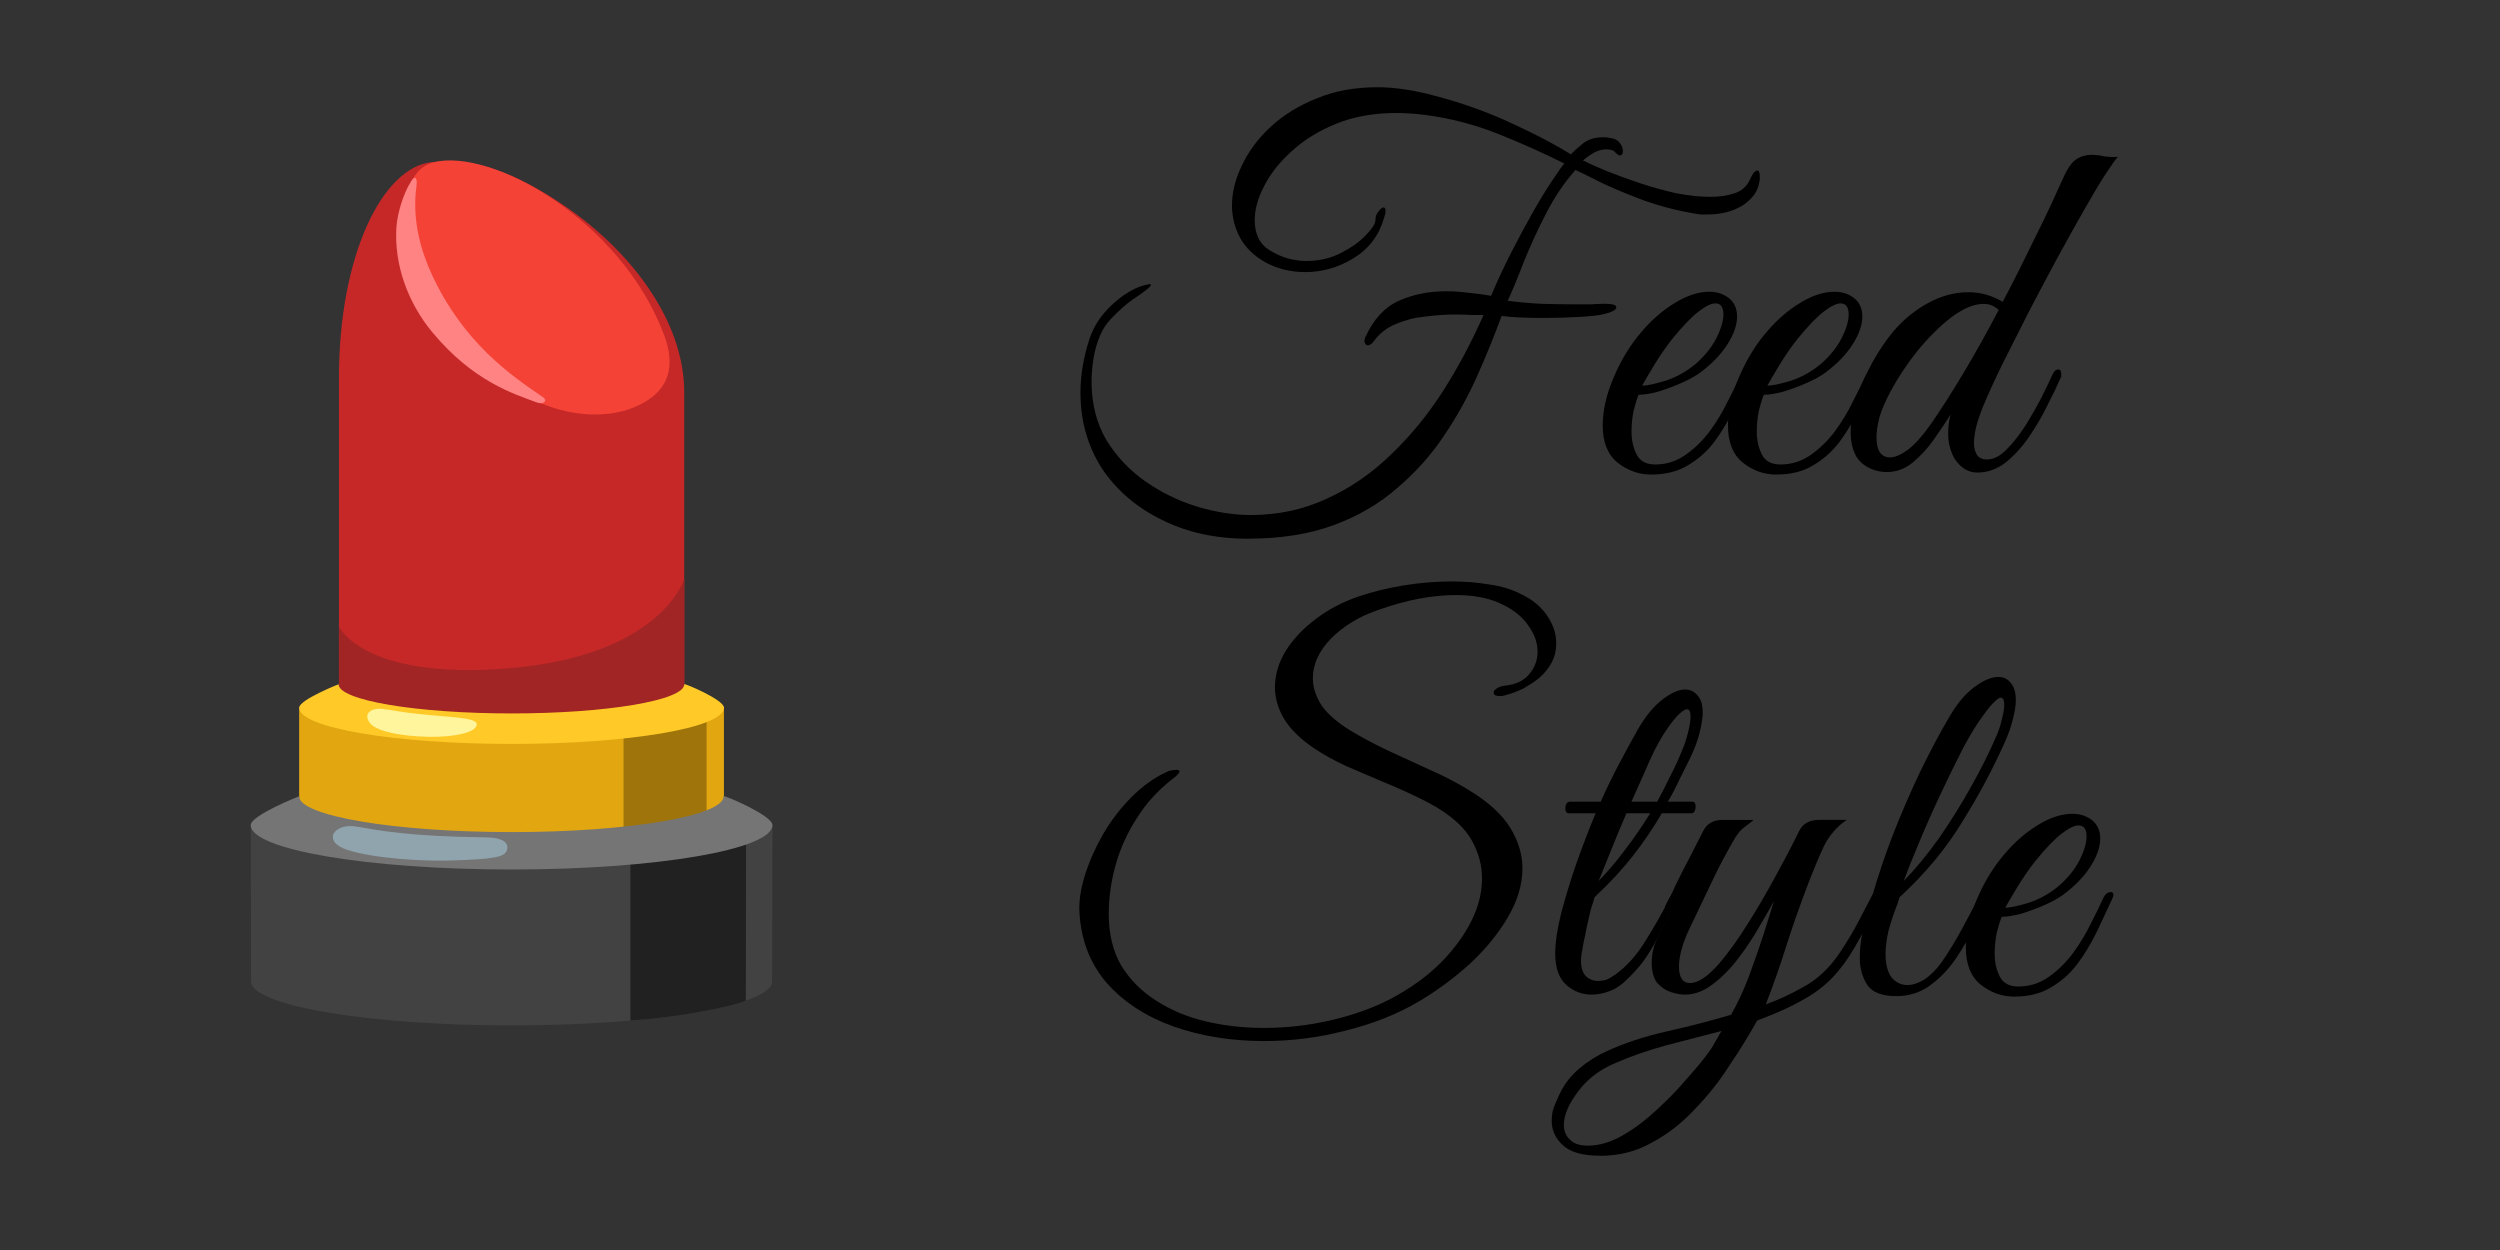<?xml version="1.0" encoding="UTF-8" standalone="no"?>
<!-- Generator: Adobe Illustrator 25.2.3, SVG Export Plug-In . SVG Version: 6.00 Build 0)  -->

<svg
   version="1.1"
   id="Layer_1"
   x="0px"
   y="0px"
   viewBox="0 0 120 60"
   xml:space="preserve"
   sodipodi:docname="feedstyle-ar21.svg"
   width="120"
   height="60"
   inkscape:version="1.1.2 (0a00cf5339, 2022-02-04)"
   xmlns:inkscape="http://www.inkscape.org/namespaces/inkscape"
   xmlns:sodipodi="http://sodipodi.sourceforge.net/DTD/sodipodi-0.dtd"
   xmlns="http://www.w3.org/2000/svg"
   xmlns:svg="http://www.w3.org/2000/svg"><rect x="0" y="0" width="120" height="60" fill="#333333" stroke="none"/><defs
   id="defs31" /><sodipodi:namedview
   id="namedview29"
   pagecolor="#ffffff"
   bordercolor="#666666"
   borderopacity="1.0"
   inkscape:pageshadow="2"
   inkscape:pageopacity="0.0"
   inkscape:pagecheckerboard="0"
   showgrid="false"
   inkscape:zoom="6.109375"
   inkscape:cx="72.757033"
   inkscape:cy="63.918159"
   inkscape:window-width="1850"
   inkscape:window-height="1016"
   inkscape:window-x="0"
   inkscape:window-y="0"
   inkscape:window-maximized="1"
   inkscape:current-layer="Layer_1" />
<g
   id="g26"
   transform="matrix(0.346,0,0,0.346,2.412,6.316)">
	<path
   style="fill:#c62828"
   d="M 40.05,80.51 V 34.17 c 0,-16.97 6.02,-29.31 12.97,-29.94 6.02,-0.55 11.45,1.47 17.97,5.83 9.38,6.27 16.96,16.09 16.96,26.11 v 44.34 c 0,0 -7.04,1.44 -23.95,1.44 -16.91,0 -23.95,-1.44 -23.95,-1.44 z"
   id="path2" />
	<path
   style="fill:#f44336"
   d="m 54.21,25.21 c 7.98,12.97 19.96,15.97 26.95,12.97 4.94,-2.12 5.56,-5.8 3.99,-9.98 C 79.16,12.24 61.19,2.26 53.21,4.25 c -4.94,1.24 -5.7,10.08 1,20.96 z"
   id="path4" />
	<path
   style="fill:#ff8383"
   d="m 68.34,36.84 c 0.75,0.51 0.05,1.07 -0.8,0.75 -3.3,-1.23 -8.84,-2.92 -14.51,-9.72 -3.39,-4.07 -5.37,-9.4 -5,-14.68 0.12,-1.66 0.85,-4.47 2.07,-6.35 0.51,-0.79 0.86,-0.42 0.7,0.74 -0.67,4.9 0.77,9.27 2.11,12.19 4.39,9.53 10.98,14.03 15.43,17.07 z"
   id="path6" />
	<path
   style="fill:#e2a610"
   d="m 93.47,96.85 c 0,0 -9.75,2.65 -29.74,2.65 -19.99,0 -29.2,-2.65 -29.2,-2.65 V 80.02 l 58.93,-0.07 v 16.9 z"
   id="path8" />
	<polygon
   style="fill:#9e740b"
   points="79.53,83.42 91.05,81.56 91.05,95.11 79.53,96.96 "
   id="polygon10" />
	<path
   style="fill:#a12524"
   d="m 87.95,79.9 c 0,0 -8.09,2.1 -25.36,2.1 C 45.32,82 40.05,79.9 40.05,79.9 V 68.66 c 0,0 3.3,7.42 23.38,5.81 C 84.82,72.76 87.96,62.05 87.96,62.05 V 79.9 Z"
   id="path12" />
	<path
   style="fill:#ffca28"
   d="m 87.96,76.67 c 0,2.24 -10.81,4.05 -23.96,4.05 -13.15,0 -24,-1.81 -24,-4.05 0,0 -5.47,2.16 -5.47,3.26 0,2.77 13.19,5.02 29.47,5.02 16.28,0 29.47,-2.25 29.47,-5.02 0,-1.11 -5.51,-3.43 -5.51,-3.26 z"
   id="path14" />
	<path
   style="fill:#fff59d"
   d="m 50.99,83.9 c -3.44,-0.23 -5.85,-0.88 -6.59,-1.79 -1.12,-1.37 0.19,-2.18 1.62,-2.02 1.94,0.22 2.22,0.43 6.1,0.81 4.53,0.44 7.92,0.44 6.85,1.79 -0.72,0.9 -3.98,1.48 -7.98,1.21 z"
   id="path16" />
	<path
   style="fill:#424242"
   d="m 100.19,96.29 c 0,0 -11.83,4.6 -35.92,4.6 -24.09,0 -36.45,-4.55 -36.45,-4.55 l 0.04,21.82 c 0.97,3.25 16.78,5.84 36.14,5.84 19.36,0 35.17,-2.59 36.14,-5.85 z"
   id="path18" />
	<path
   style="fill:#212121"
   d="m 96.5,120.56 c -2.09,0.91 -9.92,2.4 -16.02,2.75 V 101.5 l 16.05,-2.59 z"
   id="path20" />
	<path
   style="fill:#757575"
   d="m 93.42,92.21 c 0,2.75 -13.28,4.97 -29.42,4.97 -16.14,0 -29.48,-2.23 -29.48,-4.97 0,0 -6.71,2.65 -6.71,4 0,3.4 16.2,6.16 36.19,6.16 19.99,0 36.19,-2.76 36.19,-6.16 0,-1.35 -6.77,-4.2 -6.77,-4 z"
   id="path22" />
	<path
   style="fill:#90a4ae"
   d="M 55.42,101.12 C 51.55,101.23 45,100.85 41.25,99.66 37.63,98.51 39.3,95.87 42.5,96.42 c 2.95,0.51 7.32,1.37 17.77,1.49 3.13,0.03 3.29,1.08 3.09,1.75 -0.28,0.95 -1.57,1.29 -7.94,1.46 z"
   id="path24" />
</g>
<path
   d="m 59.911,25.859 q -2.352,0 -4.17,-0.921 -1.818,-0.897 -2.861,-2.473 -1.018,-1.6 -1.018,-3.612 0,-1.261 0.436,-2.594 0.242,-0.703 0.703,-1.236 0.461,-0.533 0.97,-0.873 0.509,-0.339 0.873,-0.436 0.267,-0.073 0.339,-0.073 0.17,0 -0.121,0.242 -0.267,0.218 -0.679,0.485 -0.461,0.315 -1.067,0.946 -0.606,0.63 -0.824,1.867 -0.048,0.291 -0.073,0.582 -0.024,0.291 -0.024,0.558 0,1.576 0.703,2.788 0.727,1.188 1.867,1.988 1.139,0.8 2.473,1.212 1.358,0.412 2.594,0.412 1.964,0 3.637,-0.776 1.673,-0.752 3.055,-2.085 1.406,-1.333 2.521,-3.055 1.115,-1.746 1.964,-3.685 -0.194,0 -0.558,0 -0.364,-0.024 -0.8,-0.024 -0.655,0 -1.43,0.097 -0.752,0.073 -1.43,0.364 -0.655,0.267 -1.067,0.849 -0.145,0.17 -0.267,0.17 -0.097,0 -0.145,-0.121 -0.048,-0.121 0.024,-0.267 0.582,-1.285 1.6,-1.746 1.018,-0.461 2.279,-0.461 0.533,0 1.067,0.073 0.558,0.048 1.091,0.145 0.436,-1.042 0.97,-2.085 0.533,-1.042 1.042,-1.939 0.509,-0.897 0.921,-1.503 0.412,-0.63 0.582,-0.824 -1.552,-0.776 -3.2,-1.43 -1.649,-0.655 -3.443,-0.897 -0.364,-0.048 -0.727,-0.073 -0.364,-0.024 -0.703,-0.024 -1.6,0 -2.861,0.509 -1.261,0.509 -2.133,1.309 -0.873,0.776 -1.333,1.673 -0.461,0.873 -0.461,1.649 0,1.018 0.727,1.455 0.436,0.267 0.873,0.388 0.461,0.121 0.873,0.121 0.921,0 1.673,-0.388 0.752,-0.388 1.188,-0.849 0.461,-0.485 0.461,-0.727 0,-0.242 0.145,-0.412 0.145,-0.194 0.242,-0.194 0.097,0 0.097,0.17 0,0.121 -0.073,0.339 -0.364,1.261 -1.479,1.939 -1.091,0.655 -2.303,0.655 -0.509,0 -1.018,-0.121 -0.485,-0.121 -0.921,-0.364 -0.8,-0.461 -1.188,-1.164 -0.388,-0.727 -0.388,-1.552 0,-0.946 0.485,-1.939 0.485,-1.018 1.382,-1.843 0.921,-0.849 2.206,-1.358 1.285,-0.533 2.909,-0.533 1.236,0 2.764,0.412 2.012,0.533 3.709,1.333 1.697,0.776 2.812,1.479 0.17,-0.194 0.558,-0.509 0.388,-0.315 0.994,-0.315 0.218,0 0.509,0.073 0.218,0.073 0.315,0.242 0.121,0.17 0.121,0.339 0,0.218 -0.145,0.218 -0.097,0 -0.291,-0.218 -0.17,-0.073 -0.364,-0.073 -0.315,0 -0.606,0.17 -0.291,0.17 -0.509,0.364 0.436,0.218 1.139,0.509 0.727,0.291 1.6,0.582 0.873,0.291 1.746,0.485 0.897,0.17 1.649,0.17 0.63,0 1.139,-0.17 0.509,-0.17 0.727,-0.63 0.194,-0.461 0.364,-0.461 0.121,0 0.121,0.267 0,0.073 0,0.145 0,0.073 -0.024,0.145 -0.097,0.655 -0.8,1.115 -0.703,0.436 -1.697,0.436 -0.145,0 -0.315,0 -0.145,-0.024 -0.315,-0.048 Q 79.912,10.003 78.699,9.543 77.487,9.082 76.663,8.67 75.863,8.258 75.62,8.161 q -0.776,0.873 -1.382,2.036 -0.606,1.164 -1.067,2.303 -0.436,1.139 -0.8,1.939 0.752,0.097 1.624,0.145 0.897,0.024 1.673,0.024 0.388,0 0.703,0 0.339,-0.024 0.582,-0.024 h 0.145 q 0.485,0 0.485,0.17 0,0.17 -0.558,0.315 -0.364,0.097 -1.236,0.145 -0.849,0.048 -1.77,0.048 -0.558,0 -1.067,-0.024 -0.509,-0.024 -0.873,-0.073 -0.509,1.382 -1.164,2.861 -0.655,1.479 -1.6,2.885 -0.921,1.382 -2.23,2.497 -1.285,1.139 -3.055,1.794 -1.77,0.655 -4.121,0.655 z"
   style="font-size:21.333px;line-height:1.25;font-family:'Great Vibes';-inkscape-font-specification:'Great Vibes, Normal';stroke-width:1.136"
   id="path46771" /><path
   d="m 79.257,22.78 q -0.897,0 -1.624,-0.582 -0.703,-0.582 -0.703,-1.77 0,-1.091 0.533,-2.327 0.533,-1.261 1.358,-2.206 0.703,-0.824 1.576,-1.358 0.873,-0.533 1.649,-0.533 0.533,0 0.921,0.291 0.412,0.315 0.412,0.897 0,0.606 -0.461,1.333 -0.461,0.727 -1.309,1.358 -0.364,0.267 -0.921,0.509 -0.558,0.242 -1.115,0.412 -0.558,0.145 -0.921,0.145 -0.121,0.291 -0.242,0.776 -0.097,0.485 -0.097,0.994 0,0.606 0.242,1.091 0.242,0.485 0.897,0.485 0.8,0 1.455,-0.461 0.655,-0.461 1.164,-1.139 0.509,-0.703 0.849,-1.406 0.364,-0.703 0.582,-1.188 0.145,-0.339 0.388,-0.339 0.121,0 0.121,0.121 0,0.097 -0.073,0.242 -0.339,0.727 -0.727,1.552 -0.388,0.8 -0.921,1.527 -0.533,0.703 -1.285,1.139 -0.727,0.436 -1.746,0.436 z m -0.436,-4.267 q 0.339,0 1.139,-0.242 0.8,-0.267 1.455,-0.824 0.63,-0.558 0.97,-1.212 0.339,-0.679 0.339,-1.139 0,-0.533 -0.388,-0.533 -0.291,0 -0.8,0.388 -0.509,0.388 -1.261,1.309 -0.461,0.582 -0.873,1.261 -0.412,0.679 -0.582,0.994 z"
   style="font-size:21.333px;line-height:1.25;font-family:'Great Vibes';-inkscape-font-specification:'Great Vibes, Normal';stroke-width:1.136"
   id="path46773" /><path
   d="m 85.269,22.78 q -0.897,0 -1.624,-0.582 -0.703,-0.582 -0.703,-1.77 0,-1.091 0.533,-2.327 0.533,-1.261 1.358,-2.206 0.703,-0.824 1.576,-1.358 0.873,-0.533 1.649,-0.533 0.533,0 0.921,0.291 0.412,0.315 0.412,0.897 0,0.606 -0.461,1.333 -0.461,0.727 -1.309,1.358 -0.364,0.267 -0.921,0.509 -0.558,0.242 -1.115,0.412 -0.558,0.145 -0.921,0.145 -0.121,0.291 -0.242,0.776 -0.097,0.485 -0.097,0.994 0,0.606 0.242,1.091 0.242,0.485 0.897,0.485 0.8,0 1.455,-0.461 0.655,-0.461 1.164,-1.139 0.509,-0.703 0.849,-1.406 0.364,-0.703 0.582,-1.188 0.145,-0.339 0.388,-0.339 0.121,0 0.121,0.121 0,0.097 -0.073,0.242 -0.339,0.727 -0.727,1.552 -0.388,0.8 -0.921,1.527 -0.533,0.703 -1.285,1.139 -0.727,0.436 -1.746,0.436 z m -0.436,-4.267 q 0.339,0 1.139,-0.242 0.8,-0.267 1.455,-0.824 0.63,-0.558 0.97,-1.212 0.339,-0.679 0.339,-1.139 0,-0.533 -0.388,-0.533 -0.291,0 -0.8,0.388 -0.509,0.388 -1.261,1.309 -0.461,0.582 -0.873,1.261 -0.412,0.679 -0.582,0.994 z"
   style="font-size:21.333px;line-height:1.25;font-family:'Great Vibes';-inkscape-font-specification:'Great Vibes, Normal';stroke-width:1.136"
   id="path46775" /><path
   d="m 94.918,22.683 q -0.655,0 -1.091,-0.655 -0.121,-0.194 -0.218,-0.509 -0.097,-0.315 -0.097,-0.703 0,-0.218 0.024,-0.436 0.024,-0.242 0.097,-0.485 -0.339,0.533 -0.8,1.188 -0.436,0.63 -1.018,1.115 -0.558,0.461 -1.261,0.461 -0.242,0 -0.509,-0.073 -0.655,-0.194 -0.946,-0.679 -0.267,-0.485 -0.267,-1.164 0,-0.752 0.291,-1.649 0.315,-0.897 0.776,-1.746 0.485,-0.849 0.994,-1.455 0.727,-0.849 1.673,-1.358 0.946,-0.509 1.915,-0.509 0.873,0 1.649,0.461 0.364,-0.679 0.776,-1.503 0.412,-0.849 0.824,-1.673 0.412,-0.824 0.727,-1.503 0.315,-0.703 0.485,-1.067 0.364,-0.849 0.679,-1.067 0.339,-0.242 0.8,-0.242 0.267,0 0.582,0.073 0.339,0.048 0.655,0.024 -0.145,0.145 -0.606,0.849 -0.436,0.679 -1.042,1.746 -0.606,1.067 -1.309,2.352 -0.679,1.261 -1.358,2.57 -0.655,1.285 -1.236,2.449 -0.558,1.139 -0.897,1.964 -0.097,0.194 -0.291,0.8 -0.17,0.582 -0.17,1.018 0,0.315 0.145,0.558 0.145,0.218 0.485,0.218 0.461,0 0.921,-0.461 0.485,-0.485 0.921,-1.164 0.436,-0.703 0.776,-1.358 0.339,-0.679 0.509,-1.067 0.121,-0.267 0.291,-0.267 0.145,0 0.145,0.218 0,0.024 0,0.097 0,0.048 -0.048,0.121 -0.218,0.509 -0.606,1.261 -0.364,0.752 -0.873,1.503 -0.509,0.752 -1.139,1.261 -0.63,0.485 -1.358,0.485 z m -4.194,-0.727 q 0.339,0 0.849,-0.364 0.509,-0.388 1.091,-1.212 0.679,-0.97 1.552,-2.424 0.873,-1.455 1.721,-3.079 -0.315,-0.291 -0.727,-0.291 -0.679,0 -1.527,0.63 -0.824,0.63 -1.624,1.6 -0.776,0.97 -1.309,1.964 -0.364,0.679 -0.533,1.236 -0.145,0.558 -0.145,0.97 0,0.97 0.655,0.97 z"
   style="font-size:21.333px;line-height:1.25;font-family:'Great Vibes';-inkscape-font-specification:'Great Vibes, Normal';stroke-width:1.136"
   id="path46777" /><path
   d="m 60.687,49.971 q -2.376,0 -4.364,-0.703 -1.964,-0.703 -3.176,-2.061 -1.212,-1.382 -1.333,-3.394 -0.048,-0.824 0.267,-1.818 0.315,-0.994 0.873,-1.964 0.582,-0.994 1.358,-1.77 0.8,-0.8 1.697,-1.212 0.073,-0.048 0.218,-0.073 0.17,-0.024 0.242,-0.024 0.145,0 0.145,0.073 0,0.121 -0.364,0.388 -1.018,0.8 -1.673,1.843 -0.679,1.042 -1.018,2.23 -0.339,1.188 -0.339,2.4 0,1.43 0.606,2.473 0.63,1.018 1.673,1.673 1.042,0.679 2.376,0.994 1.333,0.315 2.788,0.315 1.624,0 3.2,-0.364 1.6,-0.364 2.909,-1.042 2.012,-1.067 3.176,-2.643 1.188,-1.576 1.188,-3.127 0,-0.824 -0.364,-1.576 -0.339,-0.752 -1.115,-1.358 -0.582,-0.461 -1.43,-0.873 -0.824,-0.412 -1.77,-0.8 -0.921,-0.388 -1.818,-0.776 -0.897,-0.412 -1.576,-0.873 -0.97,-0.655 -1.43,-1.406 -0.436,-0.752 -0.436,-1.503 0,-0.897 0.509,-1.746 0.533,-0.849 1.43,-1.527 0.921,-0.703 2.061,-1.091 0.994,-0.339 2.158,-0.533 1.188,-0.194 2.327,-0.194 0.946,0 1.794,0.145 0.873,0.121 1.527,0.461 0.824,0.388 1.261,1.042 0.436,0.63 0.436,1.333 0,0.97 -0.873,1.697 -0.315,0.242 -0.703,0.461 -0.388,0.194 -0.921,0.339 -0.097,0.024 -0.218,0.024 -0.291,0 -0.291,-0.17 0,-0.097 0.145,-0.194 0.17,-0.121 0.485,-0.145 0.727,-0.097 1.091,-0.558 0.388,-0.461 0.388,-1.067 0,-0.63 -0.436,-1.236 -0.412,-0.63 -1.285,-1.042 -0.873,-0.436 -2.23,-0.436 -0.776,0 -1.721,0.17 -0.921,0.17 -2.012,0.558 -1.333,0.461 -2.23,1.358 -0.873,0.897 -0.873,1.915 0,0.63 0.412,1.285 0.436,0.63 1.382,1.212 0.8,0.485 1.818,0.97 1.018,0.461 2.061,0.946 1.042,0.461 1.891,0.994 1.333,0.824 1.915,1.77 0.582,0.946 0.582,1.939 0,1.164 -0.703,2.352 -0.679,1.164 -1.794,2.206 -1.115,1.018 -2.449,1.818 -1.552,0.921 -3.515,1.406 -1.939,0.509 -3.927,0.509 z"
   style="font-size:21.333px;line-height:1.25;font-family:'Great Vibes';-inkscape-font-specification:'Great Vibes, Normal';stroke-width:1.136"
   id="path46779" /><path
   d="m 76.396,47.741 q -0.679,0 -1.212,-0.461 -0.533,-0.485 -0.533,-1.503 0,-0.8 0.291,-1.964 0.315,-1.188 0.752,-2.449 0.461,-1.285 0.897,-2.327 h -1.285 q -0.17,0 -0.17,-0.242 0,-0.121 0.048,-0.218 0.073,-0.097 0.194,-0.097 h 1.455 q 0.412,-0.921 0.873,-1.794 0.461,-0.873 0.897,-1.649 0.558,-0.97 1.188,-1.455 0.63,-0.485 1.091,-0.485 0.364,0 0.606,0.291 0.242,0.267 0.242,0.824 0,0.339 -0.145,0.946 -0.145,0.582 -0.461,1.236 -0.17,0.339 -0.485,0.97 -0.291,0.63 -0.582,1.115 h 1.164 q 0.17,0 0.17,0.242 0,0.097 -0.048,0.218 -0.048,0.097 -0.145,0.097 h -1.43 q -0.606,1.042 -1.382,2.036 -0.776,0.994 -1.843,1.988 -0.073,0.218 -0.194,0.63 -0.097,0.412 -0.194,0.849 -0.073,0.412 -0.145,0.703 -0.048,0.291 -0.048,0.291 -0.073,0.315 -0.073,0.582 0,0.509 0.242,0.752 0.242,0.218 0.558,0.218 0.194,0 0.388,-0.048 0.194,-0.073 0.436,-0.242 0.849,-0.606 1.479,-1.649 0.655,-1.042 1.139,-2.012 0.145,-0.291 0.291,-0.291 0.097,0 0.097,0.145 0,0.073 -0.073,0.267 -0.533,1.115 -0.897,1.794 -0.364,0.679 -0.703,1.139 -0.339,0.436 -0.8,0.873 -0.339,0.339 -0.776,0.509 -0.436,0.17 -0.873,0.17 z m 1.915,-9.261 h 1.236 q 0.339,-0.63 0.63,-1.236 0.315,-0.606 0.558,-1.212 0.17,-0.388 0.291,-0.873 0.121,-0.485 0.121,-0.752 0,-0.364 -0.17,-0.364 -0.121,0 -0.364,0.218 -0.218,0.194 -0.558,0.679 -0.436,0.606 -0.873,1.576 -0.412,0.946 -0.873,1.964 z m -1.576,3.806 q 0.703,-0.727 1.309,-1.552 0.63,-0.824 1.164,-1.697 H 78.069 q -0.388,0.897 -0.727,1.746 -0.339,0.849 -0.606,1.503 z"
   style="font-size:21.333px;line-height:1.25;font-family:'Great Vibes';-inkscape-font-specification:'Great Vibes, Normal';stroke-width:1.136"
   id="path46781" /><path
   d="m 76.809,55.475 q -1.261,0 -1.794,-0.509 -0.533,-0.485 -0.533,-1.164 0,-0.364 0.097,-0.63 0.097,-0.267 0.291,-0.679 0.339,-0.703 0.946,-1.212 0.606,-0.509 1.309,-0.824 1.261,-0.582 2.861,-0.946 1.624,-0.364 3.103,-0.8 0.461,-0.8 0.849,-1.818 0.388,-1.042 0.703,-2.012 0.315,-0.994 0.509,-1.624 -0.291,0.533 -0.752,1.309 -0.436,0.752 -0.994,1.479 -0.558,0.727 -1.212,1.212 -0.63,0.485 -1.333,0.485 -0.267,0 -0.655,-0.121 -0.364,-0.121 -0.655,-0.436 -0.267,-0.339 -0.267,-0.994 0,-0.63 0.291,-1.212 0.315,-0.606 0.582,-1.164 -0.073,0 -0.17,-0.048 -0.073,-0.048 -0.073,-0.145 0,-0.097 0.048,-0.194 0.097,-0.194 0.218,-0.412 0.121,-0.218 0.218,-0.461 0.364,-0.752 0.727,-1.43 0.364,-0.703 0.63,-1.236 0.267,-0.533 0.921,-0.533 h 1.503 q -0.17,0.145 -0.436,0.339 -0.242,0.17 -0.461,0.533 -0.655,1.115 -1.139,2.158 -0.485,1.018 -1.042,2.182 -0.267,0.558 -0.388,1.018 -0.121,0.461 -0.121,0.8 0,0.8 0.533,0.8 0.582,0 1.406,-0.946 0.679,-0.8 1.358,-1.891 0.703,-1.115 1.333,-2.279 0.655,-1.188 1.139,-2.182 0.267,-0.533 0.946,-0.533 h 1.333 q -0.703,0.485 -1.091,1.261 -0.364,0.776 -0.824,1.988 -0.509,1.333 -0.97,2.764 -0.436,1.406 -0.994,2.837 0.8,-0.267 1.794,-0.824 1.018,-0.558 1.721,-1.6 0.558,-0.824 0.946,-1.576 0.412,-0.776 0.582,-1.115 0.097,-0.242 0.267,-0.242 0.17,0 0.17,0.218 0,0.121 -0.073,0.267 -0.63,1.261 -1.139,2.133 -0.485,0.849 -1.091,1.479 -0.582,0.606 -1.43,1.067 -0.849,0.485 -2.158,0.97 -0.582,1.042 -1.333,2.158 -0.727,1.139 -1.673,2.109 -0.921,0.994 -2.061,1.6 -1.115,0.63 -2.473,0.63 z m -0.582,-0.485 q 0.8,0 1.649,-0.485 0.849,-0.485 1.649,-1.236 0.8,-0.727 1.455,-1.503 0.679,-0.752 1.091,-1.333 0.121,-0.17 0.267,-0.436 0.145,-0.267 0.291,-0.509 -1.188,0.315 -2.618,0.679 -1.406,0.388 -2.449,0.849 -1.164,0.485 -1.818,1.382 -0.679,0.897 -0.679,1.6 0,0.436 0.291,0.703 0.267,0.291 0.873,0.291 z"
   style="font-size:21.333px;line-height:1.25;font-family:'Great Vibes';-inkscape-font-specification:'Great Vibes, Normal';stroke-width:1.136"
   id="path46783" /><path
   d="m 91.015,47.814 q -1.018,0 -1.382,-0.533 -0.364,-0.558 -0.364,-1.309 0,-0.776 0.218,-1.6 0.218,-0.824 0.388,-1.382 0.388,-1.358 0.97,-2.885 0.606,-1.552 1.309,-3.03 0.727,-1.503 1.43,-2.691 0.558,-0.946 1.188,-1.406 0.655,-0.485 1.139,-0.485 0.388,0 0.606,0.291 0.242,0.267 0.242,0.824 0,0.388 -0.145,0.921 -0.121,0.533 -0.436,1.212 -0.849,1.891 -2.036,3.782 -1.164,1.891 -2.958,3.54 -0.097,0.315 -0.267,0.752 -0.145,0.412 -0.267,0.849 -0.145,0.655 -0.145,1.115 0,0.752 0.291,1.139 0.315,0.364 0.752,0.364 0.388,0 0.824,-0.267 0.436,-0.291 0.824,-0.824 0.582,-0.849 1.042,-1.721 0.485,-0.897 0.727,-1.382 0.145,-0.267 0.315,-0.267 0.121,0 0.121,0.145 0,0.121 -0.073,0.267 -0.218,0.485 -0.582,1.261 -0.339,0.752 -0.873,1.527 -0.509,0.752 -1.236,1.285 -0.703,0.509 -1.624,0.509 z m 0.364,-5.528 q 0.873,-0.897 1.697,-2.061 0.824,-1.188 1.527,-2.449 0.727,-1.285 1.212,-2.424 0.17,-0.364 0.267,-0.8 0.121,-0.436 0.121,-0.727 0,-0.339 -0.17,-0.339 -0.097,0 -0.291,0.194 -0.194,0.17 -0.509,0.606 -0.461,0.606 -1.018,1.649 -0.533,1.042 -1.091,2.23 -0.558,1.188 -1.018,2.303 -0.461,1.091 -0.727,1.818 z"
   style="font-size:21.333px;line-height:1.25;font-family:'Great Vibes';-inkscape-font-specification:'Great Vibes, Normal';stroke-width:1.136"
   id="path46785" /><path
   d="m 96.688,47.838 q -0.897,0 -1.624,-0.582 -0.703,-0.582 -0.703,-1.77 0,-1.091 0.533,-2.327 0.533,-1.261 1.358,-2.206 0.703,-0.824 1.576,-1.358 0.873,-0.533 1.649,-0.533 0.533,0 0.921,0.291 0.412,0.315 0.412,0.897 0,0.606 -0.461,1.333 -0.461,0.727 -1.309,1.358 -0.364,0.267 -0.921,0.509 -0.558,0.242 -1.115,0.412 -0.558,0.145 -0.921,0.145 -0.121,0.291 -0.242,0.776 -0.097,0.485 -0.097,0.994 0,0.606 0.242,1.091 0.242,0.485 0.897,0.485 0.8,0 1.455,-0.461 0.655,-0.461 1.164,-1.139 0.509,-0.703 0.849,-1.406 0.364,-0.703 0.582,-1.188 0.145,-0.339 0.388,-0.339 0.121,0 0.121,0.121 0,0.097 -0.073,0.242 -0.339,0.727 -0.727,1.552 -0.388,0.8 -0.921,1.527 -0.533,0.703 -1.285,1.139 -0.727,0.436 -1.746,0.436 z m -0.436,-4.267 q 0.339,0 1.139,-0.242 0.8,-0.267 1.455,-0.824 0.63,-0.558 0.97,-1.212 0.339,-0.679 0.339,-1.139 0,-0.533 -0.388,-0.533 -0.291,0 -0.8,0.388 -0.509,0.388 -1.261,1.309 -0.461,0.582 -0.873,1.261 -0.412,0.679 -0.582,0.994 z"
   style="font-size:21.333px;line-height:1.25;font-family:'Great Vibes';-inkscape-font-specification:'Great Vibes, Normal';stroke-width:1.136"
   id="path46787" /></svg>
